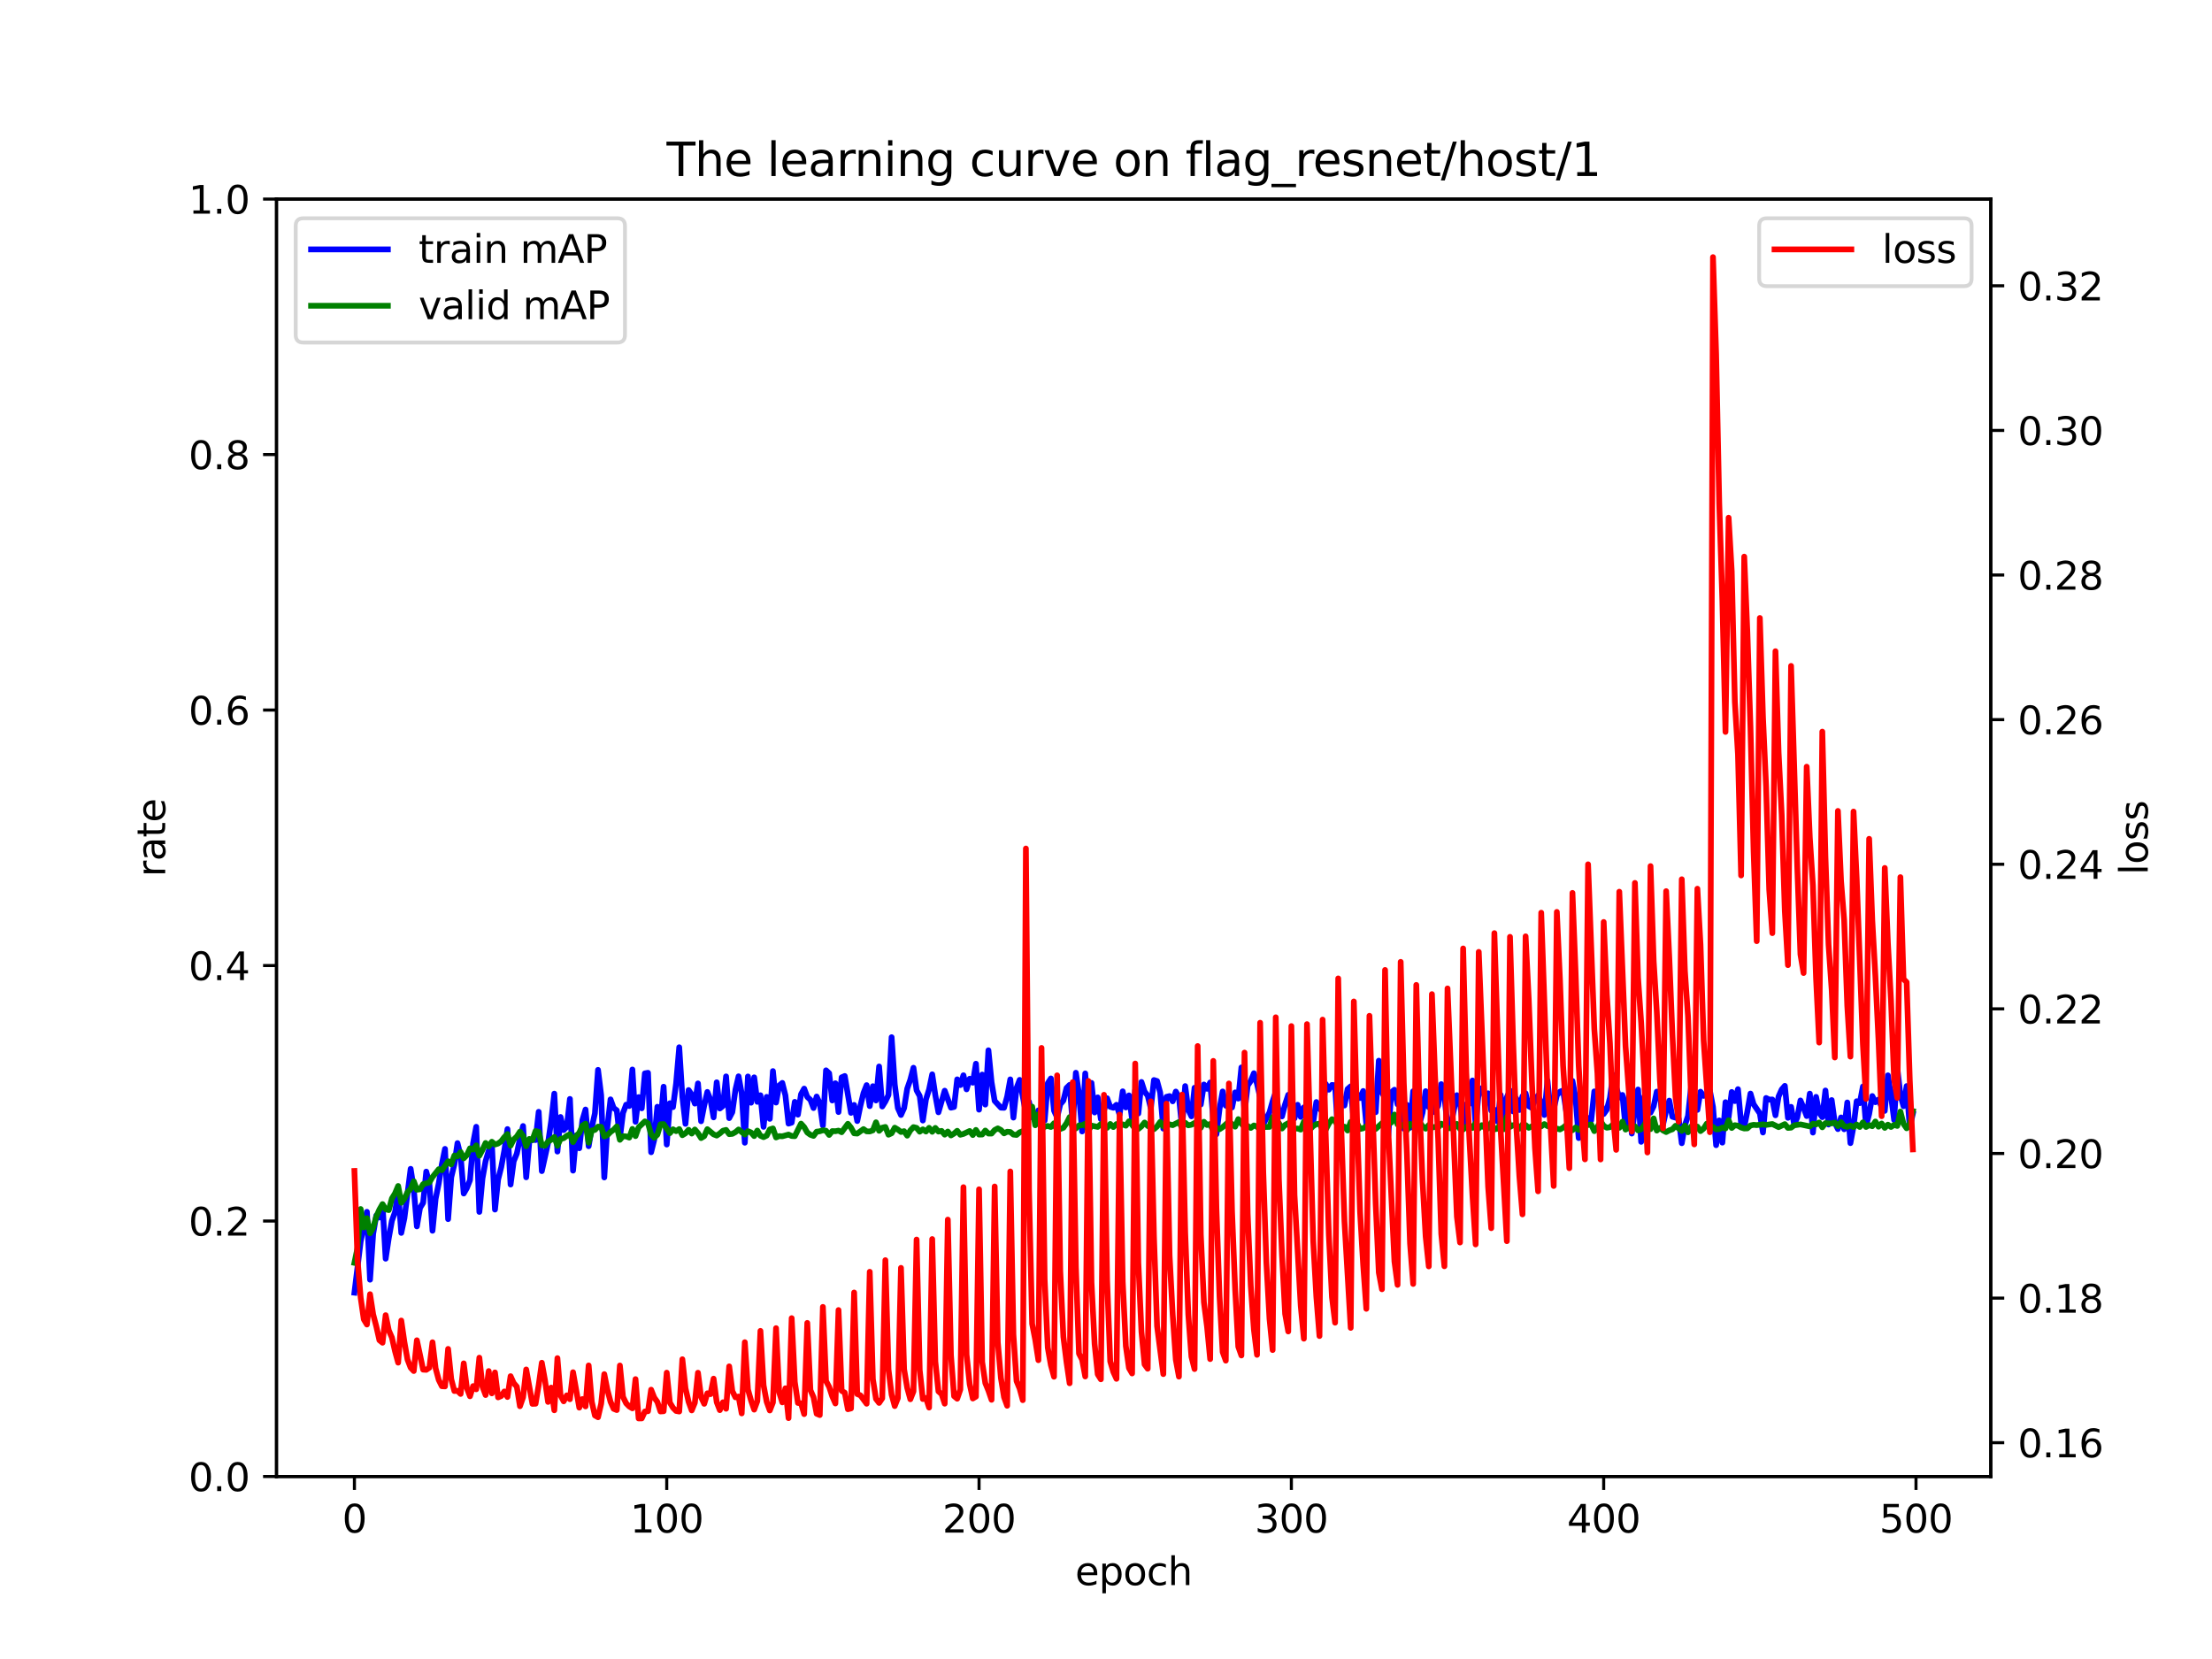 <?xml version="1.0" encoding="utf-8" standalone="no"?>
<!DOCTYPE svg PUBLIC "-//W3C//DTD SVG 1.1//EN"
  "http://www.w3.org/Graphics/SVG/1.1/DTD/svg11.dtd">
<svg xmlns:xlink="http://www.w3.org/1999/xlink" width="576pt" height="432pt" viewBox="0 0 576 432" xmlns="http://www.w3.org/2000/svg" version="1.1">
 <defs>
  <style type="text/css">*{stroke-linejoin: round; stroke-linecap: butt}</style>
 </defs>
 <g id="figure_1">
  <g id="patch_1">
   <path d="M 0 432 
L 576 432 
L 576 0 
L 0 0 
z
" style="fill: #ffffff"/>
  </g>
  <g id="axes_1">
   <g id="patch_2">
    <path d="M 72 384.48 
L 518.4 384.48 
L 518.4 51.84 
L 72 51.84 
z
" style="fill: #ffffff"/>
   </g>
   <g id="matplotlib.axis_1">
    <g id="xtick_1">
     <g id="line2d_1">
      <defs>
       <path id="me1b02471ec" d="M 0 0 
L 0 3.5 
" style="stroke: #000000; stroke-width: 0.8"/>
      </defs>
      <g>
       <use xlink:href="#me1b02471ec" x="92.291" y="384.48" style="stroke: #000000; stroke-width: 0.8"/>
      </g>
     </g>
     <g id="text_1">
      <!-- 0 -->
      <g transform="translate(89.11 399.078) scale(0.1 -0.1)">
       <defs>
        <path id="DejaVuSans-30" d="M 2034 4250 
Q 1547 4250 1301 3770 
Q 1056 3291 1056 2328 
Q 1056 1369 1301 889 
Q 1547 409 2034 409 
Q 2525 409 2770 889 
Q 3016 1369 3016 2328 
Q 3016 3291 2770 3770 
Q 2525 4250 2034 4250 
z
M 2034 4750 
Q 2819 4750 3233 4129 
Q 3647 3509 3647 2328 
Q 3647 1150 3233 529 
Q 2819 -91 2034 -91 
Q 1250 -91 836 529 
Q 422 1150 422 2328 
Q 422 3509 836 4129 
Q 1250 4750 2034 4750 
z
" transform="scale(0.016)"/>
       </defs>
       <use xlink:href="#DejaVuSans-30"/>
      </g>
     </g>
    </g>
    <g id="xtick_2">
     <g id="line2d_2">
      <g>
       <use xlink:href="#me1b02471ec" x="173.617" y="384.48" style="stroke: #000000; stroke-width: 0.8"/>
      </g>
     </g>
     <g id="text_2">
      <!-- 100 -->
      <g transform="translate(164.073 399.078) scale(0.1 -0.1)">
       <defs>
        <path id="DejaVuSans-31" d="M 794 531 
L 1825 531 
L 1825 4091 
L 703 3866 
L 703 4441 
L 1819 4666 
L 2450 4666 
L 2450 531 
L 3481 531 
L 3481 0 
L 794 0 
L 794 531 
z
" transform="scale(0.016)"/>
       </defs>
       <use xlink:href="#DejaVuSans-31"/>
       <use xlink:href="#DejaVuSans-30" x="63.623"/>
       <use xlink:href="#DejaVuSans-30" x="127.246"/>
      </g>
     </g>
    </g>
    <g id="xtick_3">
     <g id="line2d_3">
      <g>
       <use xlink:href="#me1b02471ec" x="254.943" y="384.48" style="stroke: #000000; stroke-width: 0.8"/>
      </g>
     </g>
     <g id="text_3">
      <!-- 200 -->
      <g transform="translate(245.4 399.078) scale(0.1 -0.1)">
       <defs>
        <path id="DejaVuSans-32" d="M 1228 531 
L 3431 531 
L 3431 0 
L 469 0 
L 469 531 
Q 828 903 1448 1529 
Q 2069 2156 2228 2338 
Q 2531 2678 2651 2914 
Q 2772 3150 2772 3378 
Q 2772 3750 2511 3984 
Q 2250 4219 1831 4219 
Q 1534 4219 1204 4116 
Q 875 4013 500 3803 
L 500 4441 
Q 881 4594 1212 4672 
Q 1544 4750 1819 4750 
Q 2544 4750 2975 4387 
Q 3406 4025 3406 3419 
Q 3406 3131 3298 2873 
Q 3191 2616 2906 2266 
Q 2828 2175 2409 1742 
Q 1991 1309 1228 531 
z
" transform="scale(0.016)"/>
       </defs>
       <use xlink:href="#DejaVuSans-32"/>
       <use xlink:href="#DejaVuSans-30" x="63.623"/>
       <use xlink:href="#DejaVuSans-30" x="127.246"/>
      </g>
     </g>
    </g>
    <g id="xtick_4">
     <g id="line2d_4">
      <g>
       <use xlink:href="#me1b02471ec" x="336.27" y="384.48" style="stroke: #000000; stroke-width: 0.8"/>
      </g>
     </g>
     <g id="text_4">
      <!-- 300 -->
      <g transform="translate(326.726 399.078) scale(0.1 -0.1)">
       <defs>
        <path id="DejaVuSans-33" d="M 2597 2516 
Q 3050 2419 3304 2112 
Q 3559 1806 3559 1356 
Q 3559 666 3084 287 
Q 2609 -91 1734 -91 
Q 1441 -91 1130 -33 
Q 819 25 488 141 
L 488 750 
Q 750 597 1062 519 
Q 1375 441 1716 441 
Q 2309 441 2620 675 
Q 2931 909 2931 1356 
Q 2931 1769 2642 2001 
Q 2353 2234 1838 2234 
L 1294 2234 
L 1294 2753 
L 1863 2753 
Q 2328 2753 2575 2939 
Q 2822 3125 2822 3475 
Q 2822 3834 2567 4026 
Q 2313 4219 1838 4219 
Q 1578 4219 1281 4162 
Q 984 4106 628 3988 
L 628 4550 
Q 988 4650 1302 4700 
Q 1616 4750 1894 4750 
Q 2613 4750 3031 4423 
Q 3450 4097 3450 3541 
Q 3450 3153 3228 2886 
Q 3006 2619 2597 2516 
z
" transform="scale(0.016)"/>
       </defs>
       <use xlink:href="#DejaVuSans-33"/>
       <use xlink:href="#DejaVuSans-30" x="63.623"/>
       <use xlink:href="#DejaVuSans-30" x="127.246"/>
      </g>
     </g>
    </g>
    <g id="xtick_5">
     <g id="line2d_5">
      <g>
       <use xlink:href="#me1b02471ec" x="417.596" y="384.48" style="stroke: #000000; stroke-width: 0.8"/>
      </g>
     </g>
     <g id="text_5">
      <!-- 400 -->
      <g transform="translate(408.052 399.078) scale(0.1 -0.1)">
       <defs>
        <path id="DejaVuSans-34" d="M 2419 4116 
L 825 1625 
L 2419 1625 
L 2419 4116 
z
M 2253 4666 
L 3047 4666 
L 3047 1625 
L 3713 1625 
L 3713 1100 
L 3047 1100 
L 3047 0 
L 2419 0 
L 2419 1100 
L 313 1100 
L 313 1709 
L 2253 4666 
z
" transform="scale(0.016)"/>
       </defs>
       <use xlink:href="#DejaVuSans-34"/>
       <use xlink:href="#DejaVuSans-30" x="63.623"/>
       <use xlink:href="#DejaVuSans-30" x="127.246"/>
      </g>
     </g>
    </g>
    <g id="xtick_6">
     <g id="line2d_6">
      <g>
       <use xlink:href="#me1b02471ec" x="498.922" y="384.48" style="stroke: #000000; stroke-width: 0.8"/>
      </g>
     </g>
     <g id="text_6">
      <!-- 500 -->
      <g transform="translate(489.379 399.078) scale(0.1 -0.1)">
       <defs>
        <path id="DejaVuSans-35" d="M 691 4666 
L 3169 4666 
L 3169 4134 
L 1269 4134 
L 1269 2991 
Q 1406 3038 1543 3061 
Q 1681 3084 1819 3084 
Q 2600 3084 3056 2656 
Q 3513 2228 3513 1497 
Q 3513 744 3044 326 
Q 2575 -91 1722 -91 
Q 1428 -91 1123 -41 
Q 819 9 494 109 
L 494 744 
Q 775 591 1075 516 
Q 1375 441 1709 441 
Q 2250 441 2565 725 
Q 2881 1009 2881 1497 
Q 2881 1984 2565 2268 
Q 2250 2553 1709 2553 
Q 1456 2553 1204 2497 
Q 953 2441 691 2322 
L 691 4666 
z
" transform="scale(0.016)"/>
       </defs>
       <use xlink:href="#DejaVuSans-35"/>
       <use xlink:href="#DejaVuSans-30" x="63.623"/>
       <use xlink:href="#DejaVuSans-30" x="127.246"/>
      </g>
     </g>
    </g>
    <g id="text_7">
     <!-- epoch -->
     <g transform="translate(279.972 412.757) scale(0.1 -0.1)">
      <defs>
       <path id="DejaVuSans-65" d="M 3597 1894 
L 3597 1613 
L 953 1613 
Q 991 1019 1311 708 
Q 1631 397 2203 397 
Q 2534 397 2845 478 
Q 3156 559 3463 722 
L 3463 178 
Q 3153 47 2828 -22 
Q 2503 -91 2169 -91 
Q 1331 -91 842 396 
Q 353 884 353 1716 
Q 353 2575 817 3079 
Q 1281 3584 2069 3584 
Q 2775 3584 3186 3129 
Q 3597 2675 3597 1894 
z
M 3022 2063 
Q 3016 2534 2758 2815 
Q 2500 3097 2075 3097 
Q 1594 3097 1305 2825 
Q 1016 2553 972 2059 
L 3022 2063 
z
" transform="scale(0.016)"/>
       <path id="DejaVuSans-70" d="M 1159 525 
L 1159 -1331 
L 581 -1331 
L 581 3500 
L 1159 3500 
L 1159 2969 
Q 1341 3281 1617 3432 
Q 1894 3584 2278 3584 
Q 2916 3584 3314 3078 
Q 3713 2572 3713 1747 
Q 3713 922 3314 415 
Q 2916 -91 2278 -91 
Q 1894 -91 1617 61 
Q 1341 213 1159 525 
z
M 3116 1747 
Q 3116 2381 2855 2742 
Q 2594 3103 2138 3103 
Q 1681 3103 1420 2742 
Q 1159 2381 1159 1747 
Q 1159 1113 1420 752 
Q 1681 391 2138 391 
Q 2594 391 2855 752 
Q 3116 1113 3116 1747 
z
" transform="scale(0.016)"/>
       <path id="DejaVuSans-6f" d="M 1959 3097 
Q 1497 3097 1228 2736 
Q 959 2375 959 1747 
Q 959 1119 1226 758 
Q 1494 397 1959 397 
Q 2419 397 2687 759 
Q 2956 1122 2956 1747 
Q 2956 2369 2687 2733 
Q 2419 3097 1959 3097 
z
M 1959 3584 
Q 2709 3584 3137 3096 
Q 3566 2609 3566 1747 
Q 3566 888 3137 398 
Q 2709 -91 1959 -91 
Q 1206 -91 779 398 
Q 353 888 353 1747 
Q 353 2609 779 3096 
Q 1206 3584 1959 3584 
z
" transform="scale(0.016)"/>
       <path id="DejaVuSans-63" d="M 3122 3366 
L 3122 2828 
Q 2878 2963 2633 3030 
Q 2388 3097 2138 3097 
Q 1578 3097 1268 2742 
Q 959 2388 959 1747 
Q 959 1106 1268 751 
Q 1578 397 2138 397 
Q 2388 397 2633 464 
Q 2878 531 3122 666 
L 3122 134 
Q 2881 22 2623 -34 
Q 2366 -91 2075 -91 
Q 1284 -91 818 406 
Q 353 903 353 1747 
Q 353 2603 823 3093 
Q 1294 3584 2113 3584 
Q 2378 3584 2631 3529 
Q 2884 3475 3122 3366 
z
" transform="scale(0.016)"/>
       <path id="DejaVuSans-68" d="M 3513 2113 
L 3513 0 
L 2938 0 
L 2938 2094 
Q 2938 2591 2744 2837 
Q 2550 3084 2163 3084 
Q 1697 3084 1428 2787 
Q 1159 2491 1159 1978 
L 1159 0 
L 581 0 
L 581 4863 
L 1159 4863 
L 1159 2956 
Q 1366 3272 1645 3428 
Q 1925 3584 2291 3584 
Q 2894 3584 3203 3211 
Q 3513 2838 3513 2113 
z
" transform="scale(0.016)"/>
      </defs>
      <use xlink:href="#DejaVuSans-65"/>
      <use xlink:href="#DejaVuSans-70" x="61.523"/>
      <use xlink:href="#DejaVuSans-6f" x="125"/>
      <use xlink:href="#DejaVuSans-63" x="186.182"/>
      <use xlink:href="#DejaVuSans-68" x="241.162"/>
     </g>
    </g>
   </g>
   <g id="matplotlib.axis_2">
    <g id="ytick_1">
     <g id="line2d_7">
      <defs>
       <path id="m1abdd1808e" d="M 0 0 
L -3.5 0 
" style="stroke: #000000; stroke-width: 0.8"/>
      </defs>
      <g>
       <use xlink:href="#m1abdd1808e" x="72" y="384.48" style="stroke: #000000; stroke-width: 0.8"/>
      </g>
     </g>
     <g id="text_8">
      <!-- 0.0 -->
      <g transform="translate(49.097 388.279) scale(0.1 -0.1)">
       <defs>
        <path id="DejaVuSans-2e" d="M 684 794 
L 1344 794 
L 1344 0 
L 684 0 
L 684 794 
z
" transform="scale(0.016)"/>
       </defs>
       <use xlink:href="#DejaVuSans-30"/>
       <use xlink:href="#DejaVuSans-2e" x="63.623"/>
       <use xlink:href="#DejaVuSans-30" x="95.41"/>
      </g>
     </g>
    </g>
    <g id="ytick_2">
     <g id="line2d_8">
      <g>
       <use xlink:href="#m1abdd1808e" x="72" y="317.952" style="stroke: #000000; stroke-width: 0.8"/>
      </g>
     </g>
     <g id="text_9">
      <!-- 0.2 -->
      <g transform="translate(49.097 321.751) scale(0.1 -0.1)">
       <use xlink:href="#DejaVuSans-30"/>
       <use xlink:href="#DejaVuSans-2e" x="63.623"/>
       <use xlink:href="#DejaVuSans-32" x="95.41"/>
      </g>
     </g>
    </g>
    <g id="ytick_3">
     <g id="line2d_9">
      <g>
       <use xlink:href="#m1abdd1808e" x="72" y="251.424" style="stroke: #000000; stroke-width: 0.8"/>
      </g>
     </g>
     <g id="text_10">
      <!-- 0.4 -->
      <g transform="translate(49.097 255.223) scale(0.1 -0.1)">
       <use xlink:href="#DejaVuSans-30"/>
       <use xlink:href="#DejaVuSans-2e" x="63.623"/>
       <use xlink:href="#DejaVuSans-34" x="95.41"/>
      </g>
     </g>
    </g>
    <g id="ytick_4">
     <g id="line2d_10">
      <g>
       <use xlink:href="#m1abdd1808e" x="72" y="184.896" style="stroke: #000000; stroke-width: 0.8"/>
      </g>
     </g>
     <g id="text_11">
      <!-- 0.6 -->
      <g transform="translate(49.097 188.695) scale(0.1 -0.1)">
       <defs>
        <path id="DejaVuSans-36" d="M 2113 2584 
Q 1688 2584 1439 2293 
Q 1191 2003 1191 1497 
Q 1191 994 1439 701 
Q 1688 409 2113 409 
Q 2538 409 2786 701 
Q 3034 994 3034 1497 
Q 3034 2003 2786 2293 
Q 2538 2584 2113 2584 
z
M 3366 4563 
L 3366 3988 
Q 3128 4100 2886 4159 
Q 2644 4219 2406 4219 
Q 1781 4219 1451 3797 
Q 1122 3375 1075 2522 
Q 1259 2794 1537 2939 
Q 1816 3084 2150 3084 
Q 2853 3084 3261 2657 
Q 3669 2231 3669 1497 
Q 3669 778 3244 343 
Q 2819 -91 2113 -91 
Q 1303 -91 875 529 
Q 447 1150 447 2328 
Q 447 3434 972 4092 
Q 1497 4750 2381 4750 
Q 2619 4750 2861 4703 
Q 3103 4656 3366 4563 
z
" transform="scale(0.016)"/>
       </defs>
       <use xlink:href="#DejaVuSans-30"/>
       <use xlink:href="#DejaVuSans-2e" x="63.623"/>
       <use xlink:href="#DejaVuSans-36" x="95.41"/>
      </g>
     </g>
    </g>
    <g id="ytick_5">
     <g id="line2d_11">
      <g>
       <use xlink:href="#m1abdd1808e" x="72" y="118.368" style="stroke: #000000; stroke-width: 0.8"/>
      </g>
     </g>
     <g id="text_12">
      <!-- 0.8 -->
      <g transform="translate(49.097 122.167) scale(0.1 -0.1)">
       <defs>
        <path id="DejaVuSans-38" d="M 2034 2216 
Q 1584 2216 1326 1975 
Q 1069 1734 1069 1313 
Q 1069 891 1326 650 
Q 1584 409 2034 409 
Q 2484 409 2743 651 
Q 3003 894 3003 1313 
Q 3003 1734 2745 1975 
Q 2488 2216 2034 2216 
z
M 1403 2484 
Q 997 2584 770 2862 
Q 544 3141 544 3541 
Q 544 4100 942 4425 
Q 1341 4750 2034 4750 
Q 2731 4750 3128 4425 
Q 3525 4100 3525 3541 
Q 3525 3141 3298 2862 
Q 3072 2584 2669 2484 
Q 3125 2378 3379 2068 
Q 3634 1759 3634 1313 
Q 3634 634 3220 271 
Q 2806 -91 2034 -91 
Q 1263 -91 848 271 
Q 434 634 434 1313 
Q 434 1759 690 2068 
Q 947 2378 1403 2484 
z
M 1172 3481 
Q 1172 3119 1398 2916 
Q 1625 2713 2034 2713 
Q 2441 2713 2670 2916 
Q 2900 3119 2900 3481 
Q 2900 3844 2670 4047 
Q 2441 4250 2034 4250 
Q 1625 4250 1398 4047 
Q 1172 3844 1172 3481 
z
" transform="scale(0.016)"/>
       </defs>
       <use xlink:href="#DejaVuSans-30"/>
       <use xlink:href="#DejaVuSans-2e" x="63.623"/>
       <use xlink:href="#DejaVuSans-38" x="95.41"/>
      </g>
     </g>
    </g>
    <g id="ytick_6">
     <g id="line2d_12">
      <g>
       <use xlink:href="#m1abdd1808e" x="72" y="51.84" style="stroke: #000000; stroke-width: 0.8"/>
      </g>
     </g>
     <g id="text_13">
      <!-- 1.0 -->
      <g transform="translate(49.097 55.639) scale(0.1 -0.1)">
       <use xlink:href="#DejaVuSans-31"/>
       <use xlink:href="#DejaVuSans-2e" x="63.623"/>
       <use xlink:href="#DejaVuSans-30" x="95.41"/>
      </g>
     </g>
    </g>
    <g id="text_14">
     <!-- rate -->
     <g transform="translate(43.017 228.316) rotate(-90) scale(0.1 -0.1)">
      <defs>
       <path id="DejaVuSans-72" d="M 2631 2963 
Q 2534 3019 2420 3045 
Q 2306 3072 2169 3072 
Q 1681 3072 1420 2755 
Q 1159 2438 1159 1844 
L 1159 0 
L 581 0 
L 581 3500 
L 1159 3500 
L 1159 2956 
Q 1341 3275 1631 3429 
Q 1922 3584 2338 3584 
Q 2397 3584 2469 3576 
Q 2541 3569 2628 3553 
L 2631 2963 
z
" transform="scale(0.016)"/>
       <path id="DejaVuSans-61" d="M 2194 1759 
Q 1497 1759 1228 1600 
Q 959 1441 959 1056 
Q 959 750 1161 570 
Q 1363 391 1709 391 
Q 2188 391 2477 730 
Q 2766 1069 2766 1631 
L 2766 1759 
L 2194 1759 
z
M 3341 1997 
L 3341 0 
L 2766 0 
L 2766 531 
Q 2569 213 2275 61 
Q 1981 -91 1556 -91 
Q 1019 -91 701 211 
Q 384 513 384 1019 
Q 384 1609 779 1909 
Q 1175 2209 1959 2209 
L 2766 2209 
L 2766 2266 
Q 2766 2663 2505 2880 
Q 2244 3097 1772 3097 
Q 1472 3097 1187 3025 
Q 903 2953 641 2809 
L 641 3341 
Q 956 3463 1253 3523 
Q 1550 3584 1831 3584 
Q 2591 3584 2966 3190 
Q 3341 2797 3341 1997 
z
" transform="scale(0.016)"/>
       <path id="DejaVuSans-74" d="M 1172 4494 
L 1172 3500 
L 2356 3500 
L 2356 3053 
L 1172 3053 
L 1172 1153 
Q 1172 725 1289 603 
Q 1406 481 1766 481 
L 2356 481 
L 2356 0 
L 1766 0 
Q 1100 0 847 248 
Q 594 497 594 1153 
L 594 3053 
L 172 3053 
L 172 3500 
L 594 3500 
L 594 4494 
L 1172 4494 
z
" transform="scale(0.016)"/>
      </defs>
      <use xlink:href="#DejaVuSans-72"/>
      <use xlink:href="#DejaVuSans-61" x="41.113"/>
      <use xlink:href="#DejaVuSans-74" x="102.393"/>
      <use xlink:href="#DejaVuSans-65" x="141.602"/>
     </g>
    </g>
   </g>
   <g id="line2d_13">
    <path d="M 92.291 336.604 
L 93.917 323.258 
L 95.544 315.557 
L 96.357 333.228 
L 97.17 321.273 
L 97.984 316.51 
L 98.797 317.039 
L 99.61 313.737 
L 100.424 327.762 
L 101.237 322.375 
L 102.05 317.882 
L 102.863 315.613 
L 103.677 310.187 
L 104.49 321.046 
L 105.303 317.224 
L 106.93 304.359 
L 107.743 309.538 
L 108.556 319.343 
L 109.369 314.539 
L 110.183 313.214 
L 110.996 305.082 
L 111.809 308.178 
L 112.622 320.483 
L 113.436 312.157 
L 114.249 308.147 
L 115.062 303.163 
L 115.876 299.17 
L 116.689 317.455 
L 117.502 306.563 
L 118.315 303.204 
L 119.129 297.665 
L 119.942 300.941 
L 120.755 310.79 
L 121.568 309.362 
L 122.382 307.307 
L 123.195 297.679 
L 124.008 293.416 
L 124.821 315.576 
L 125.635 306.869 
L 126.448 302.354 
L 127.261 299.62 
L 128.074 297.669 
L 128.888 314.969 
L 129.701 307.178 
L 130.514 303.951 
L 131.328 299.577 
L 132.141 294.009 
L 132.954 308.449 
L 133.767 302.392 
L 134.581 300.395 
L 135.394 296.449 
L 136.207 293.215 
L 137.02 306.566 
L 137.834 297.269 
L 138.647 296.779 
L 139.46 296.865 
L 140.273 289.513 
L 141.087 304.955 
L 142.713 297.639 
L 143.526 291.962 
L 144.34 284.781 
L 145.153 299.868 
L 145.966 290.861 
L 146.78 294.278 
L 147.593 293.42 
L 148.406 286.161 
L 149.219 304.829 
L 150.033 295.638 
L 150.846 299.004 
L 151.659 291.67 
L 152.472 288.917 
L 153.286 298.469 
L 154.099 293.636 
L 154.912 289.913 
L 155.725 278.592 
L 156.539 285.189 
L 157.352 306.605 
L 158.165 293.464 
L 158.978 286.273 
L 159.792 288.515 
L 160.605 289.129 
L 161.418 296.291 
L 162.232 289.819 
L 163.045 287.658 
L 163.858 288.002 
L 164.671 278.495 
L 165.485 292.111 
L 166.298 285.683 
L 167.111 288.6 
L 167.924 279.502 
L 168.738 279.356 
L 169.551 300.042 
L 170.364 296.772 
L 171.177 288.199 
L 171.991 292.327 
L 172.804 282.978 
L 173.617 298.037 
L 174.43 287.277 
L 175.244 288.294 
L 176.057 282.128 
L 176.87 272.701 
L 177.684 285.603 
L 178.497 292.651 
L 179.31 283.849 
L 180.123 285.029 
L 180.937 287.373 
L 181.75 282.122 
L 182.563 291.972 
L 183.376 287.866 
L 184.19 284.34 
L 185.003 286.368 
L 185.816 290.959 
L 186.629 281.828 
L 187.443 288.65 
L 188.256 288 
L 189.069 280.289 
L 189.882 291.152 
L 190.696 289.602 
L 191.509 283.742 
L 192.322 280.272 
L 193.136 284.736 
L 193.949 297.561 
L 194.762 280.311 
L 195.575 287.146 
L 196.389 280.54 
L 197.202 286.915 
L 198.015 285.203 
L 198.828 293.425 
L 199.642 285.623 
L 200.455 291.349 
L 201.268 278.906 
L 202.081 287.104 
L 202.895 282.667 
L 203.708 281.986 
L 204.521 285.239 
L 205.334 292.592 
L 206.148 292.334 
L 206.961 286.917 
L 207.774 290.256 
L 208.588 284.93 
L 209.401 283.474 
L 210.214 285.644 
L 211.027 286.384 
L 211.841 288.531 
L 212.654 285.538 
L 213.467 287.314 
L 214.28 293.082 
L 215.094 278.712 
L 215.907 279.467 
L 216.72 286.562 
L 217.533 282.074 
L 218.347 289.575 
L 219.16 280.543 
L 219.973 280.189 
L 221.6 289.786 
L 222.413 287.722 
L 223.226 291.919 
L 224.039 287.986 
L 224.853 284.631 
L 225.666 282.562 
L 226.479 288.026 
L 227.293 282.845 
L 228.106 286.559 
L 228.919 277.71 
L 229.732 288.131 
L 230.546 286.821 
L 231.359 285.117 
L 232.172 270.086 
L 232.985 282.366 
L 233.799 288.539 
L 234.612 290.344 
L 235.425 288.545 
L 236.238 283.484 
L 237.052 281.134 
L 237.865 278.046 
L 238.678 283.924 
L 239.491 285.402 
L 240.305 291.783 
L 241.118 286.267 
L 241.931 283.683 
L 242.745 279.753 
L 243.558 285.195 
L 244.371 289.642 
L 245.998 284.017 
L 247.624 288.433 
L 248.437 288.249 
L 249.251 281.061 
L 250.064 282.557 
L 250.877 279.998 
L 251.69 283.663 
L 252.504 280.903 
L 253.317 281.933 
L 254.13 276.993 
L 254.943 288.955 
L 255.757 279.816 
L 256.57 287.631 
L 257.383 273.497 
L 258.197 281.778 
L 259.01 286.671 
L 260.636 288.427 
L 261.45 288.464 
L 262.263 285.553 
L 263.076 281.067 
L 263.889 291.022 
L 264.703 283.33 
L 265.516 281.196 
L 267.142 289.803 
L 267.956 286.904 
L 268.769 290.918 
L 269.582 291.635 
L 270.395 289.133 
L 271.209 289.464 
L 272.022 291.81 
L 272.835 282.075 
L 273.649 280.825 
L 274.462 289.196 
L 275.275 290.983 
L 276.088 287.571 
L 276.902 286.593 
L 277.715 283.309 
L 278.528 282.507 
L 279.341 292.887 
L 280.155 279.344 
L 280.968 284.846 
L 281.781 294.626 
L 282.594 279.518 
L 283.408 291.561 
L 284.221 281.988 
L 285.034 289.689 
L 285.847 285.76 
L 286.661 291.404 
L 287.474 289.239 
L 288.287 285.983 
L 289.101 288.208 
L 289.914 288.454 
L 290.727 287.685 
L 291.54 290.266 
L 292.354 284.179 
L 293.167 288.381 
L 293.98 285.239 
L 294.793 291.456 
L 295.607 283.829 
L 296.42 289.957 
L 297.233 281.741 
L 298.046 284.254 
L 298.86 285.292 
L 299.673 288.615 
L 300.486 281.242 
L 301.299 281.503 
L 302.113 284.511 
L 302.926 293.896 
L 303.739 285.618 
L 304.553 285.416 
L 305.366 286.782 
L 306.179 284.24 
L 306.992 285.645 
L 307.806 293.73 
L 308.619 282.816 
L 309.432 288.983 
L 310.245 290.693 
L 311.059 283.251 
L 311.872 286.423 
L 312.685 287.62 
L 313.498 282.4 
L 314.312 283.526 
L 315.125 281.874 
L 315.938 291.511 
L 316.751 295.364 
L 317.565 288.732 
L 318.378 284.215 
L 319.191 287.925 
L 320.818 288.387 
L 321.631 284.454 
L 322.444 286.079 
L 323.258 277.958 
L 324.071 289.769 
L 324.884 282.68 
L 325.697 281.49 
L 326.511 279.472 
L 327.324 282.229 
L 328.137 285.742 
L 328.95 292.784 
L 330.577 289.654 
L 331.39 286.755 
L 332.203 284.332 
L 333.017 289.641 
L 333.83 290.711 
L 334.643 287.545 
L 335.457 285.091 
L 336.27 288.647 
L 337.083 291.228 
L 337.896 287.686 
L 338.71 290.832 
L 339.523 288.357 
L 340.336 288.995 
L 341.149 293.506 
L 341.963 292.14 
L 342.776 286.967 
L 343.589 288.673 
L 344.402 289.469 
L 345.216 282.249 
L 346.029 283.756 
L 346.842 282.519 
L 347.655 282.607 
L 348.469 296.192 
L 349.282 286.107 
L 350.095 287.873 
L 350.909 283.585 
L 351.722 282.881 
L 352.535 292.609 
L 353.348 284.901 
L 354.162 285.93 
L 354.975 284.097 
L 355.788 292.795 
L 356.601 293.182 
L 357.415 288.536 
L 358.228 289.617 
L 359.041 276.2 
L 359.854 284.479 
L 360.668 285.927 
L 361.481 295.816 
L 362.294 284.43 
L 363.107 283.76 
L 363.921 287.564 
L 364.734 287.969 
L 365.547 293.906 
L 366.361 287.7 
L 367.174 293.667 
L 367.987 284.161 
L 368.8 286.483 
L 369.614 292.678 
L 370.427 289.754 
L 371.24 284.138 
L 372.053 288.312 
L 372.867 286.296 
L 373.68 289.633 
L 374.493 287.919 
L 375.306 282.306 
L 376.12 285.421 
L 376.933 293.429 
L 377.746 293.221 
L 379.373 285.185 
L 380.186 286.908 
L 380.999 294.013 
L 381.812 287.538 
L 382.626 287.461 
L 383.439 281.358 
L 384.252 292.998 
L 385.066 284.27 
L 385.879 283.34 
L 386.692 285.697 
L 387.505 284.696 
L 388.319 289.189 
L 389.132 288.95 
L 389.945 292.029 
L 390.758 285.076 
L 391.572 291.945 
L 392.385 285.718 
L 393.198 283.958 
L 394.011 289.406 
L 394.825 286.042 
L 395.638 289.05 
L 396.451 285.451 
L 397.264 284.686 
L 398.078 288.055 
L 398.891 288.495 
L 399.704 286.458 
L 400.518 285.238 
L 401.331 287.17 
L 402.144 290.338 
L 402.957 281.385 
L 403.771 289.289 
L 404.584 288.833 
L 405.397 285.226 
L 406.21 284.27 
L 407.024 283.96 
L 407.837 289.35 
L 408.65 288.357 
L 409.463 281.462 
L 410.277 285.839 
L 411.09 296.352 
L 411.903 287.522 
L 412.716 292.85 
L 413.53 291.115 
L 414.343 291.726 
L 415.156 284.197 
L 415.97 284.713 
L 416.783 287.099 
L 417.596 290.089 
L 418.409 288.946 
L 419.223 285.886 
L 420.036 279.902 
L 420.849 283.103 
L 421.662 285.801 
L 422.476 285.118 
L 423.289 293.459 
L 424.102 285.458 
L 424.915 295.179 
L 425.729 288.958 
L 426.542 283.706 
L 427.355 297.329 
L 428.168 285.51 
L 428.982 289.214 
L 429.795 289.717 
L 430.608 288.077 
L 431.422 284.26 
L 432.235 284.31 
L 433.048 292.85 
L 433.861 289.2 
L 434.675 286.599 
L 435.488 290.797 
L 437.114 291.263 
L 437.928 297.69 
L 438.741 293.023 
L 439.554 290.587 
L 440.367 282.966 
L 441.181 287.861 
L 441.994 289.01 
L 442.807 284.273 
L 443.62 285.361 
L 444.434 285.035 
L 445.247 284.017 
L 446.06 288.256 
L 446.874 298.205 
L 447.687 291.753 
L 448.5 297.539 
L 449.313 287.008 
L 450.127 290.926 
L 450.94 284.349 
L 451.753 286.722 
L 452.566 283.619 
L 453.38 292.486 
L 454.193 293.51 
L 455.006 289.425 
L 455.819 284.766 
L 456.633 287.544 
L 458.259 289.938 
L 459.072 294.902 
L 459.886 285.915 
L 460.699 286.332 
L 461.512 286.306 
L 462.326 290.418 
L 463.139 285.518 
L 463.952 283.695 
L 464.765 282.754 
L 465.579 291.078 
L 466.392 288.222 
L 467.205 292.843 
L 468.018 290.952 
L 468.832 286.555 
L 469.645 288.447 
L 470.458 290.621 
L 471.271 284.776 
L 472.085 294.921 
L 472.898 285.621 
L 473.711 289.776 
L 474.524 290.906 
L 475.338 283.966 
L 476.151 292.828 
L 476.964 286.453 
L 477.778 292.359 
L 478.591 294.013 
L 479.404 290.98 
L 480.217 294.053 
L 481.031 287.078 
L 481.844 297.668 
L 482.657 293.305 
L 483.47 286.755 
L 484.284 287.253 
L 485.097 282.922 
L 485.91 293.172 
L 486.723 290.086 
L 487.537 285.406 
L 488.35 287.014 
L 489.163 286.326 
L 489.976 288.272 
L 490.79 289.265 
L 491.603 280.018 
L 492.416 285.31 
L 493.23 291.643 
L 494.043 277.949 
L 494.856 285.165 
L 495.669 288.056 
L 496.483 282.808 
L 497.296 293.489 
L 498.109 289.996 
L 498.109 289.996 
" clip-path="url(#pe8c647e566)" style="fill: none; stroke: #0000ff; stroke-width: 1.5; stroke-linecap: square"/>
   </g>
   <g id="line2d_14">
    <path d="M 92.291 328.844 
L 93.104 324.952 
L 93.917 314.83 
L 94.731 319.642 
L 95.544 317.211 
L 96.357 321.138 
L 97.17 319.689 
L 97.984 316.793 
L 98.797 314.964 
L 99.61 313.548 
L 100.424 314.886 
L 101.237 315.108 
L 102.05 312.079 
L 102.863 310.758 
L 103.677 308.829 
L 104.49 313.189 
L 105.303 312.165 
L 106.116 310.436 
L 106.93 309.564 
L 107.743 307.593 
L 108.556 309.801 
L 109.369 309.681 
L 110.183 308.344 
L 111.809 307.896 
L 112.622 306.494 
L 114.249 304.465 
L 115.062 304.723 
L 116.689 302.394 
L 117.502 303.205 
L 118.315 300.889 
L 119.129 301.124 
L 119.942 299.981 
L 120.755 301.63 
L 121.568 300.8 
L 122.382 299.026 
L 123.195 299.336 
L 124.008 298.249 
L 124.821 300.943 
L 125.635 299.425 
L 126.448 297.628 
L 127.261 298.545 
L 128.074 297.309 
L 128.888 298.024 
L 129.701 297.773 
L 130.514 297.172 
L 131.328 296.101 
L 132.141 295.296 
L 132.954 298.323 
L 133.767 296.71 
L 134.581 295.948 
L 135.394 294.68 
L 136.207 295.766 
L 137.02 298.483 
L 137.834 296.574 
L 138.647 296.865 
L 139.46 294.514 
L 140.273 294.724 
L 141.087 298.232 
L 141.9 298.332 
L 142.713 297.275 
L 143.526 296.796 
L 144.34 296.076 
L 145.153 298.367 
L 145.966 296.57 
L 146.78 296.384 
L 147.593 295.765 
L 148.406 295.364 
L 149.219 297.402 
L 150.033 295.866 
L 150.846 294.972 
L 151.659 293.109 
L 152.472 292.593 
L 153.286 297.562 
L 154.099 294.376 
L 154.912 294.22 
L 155.725 293.374 
L 156.539 293.436 
L 157.352 295.933 
L 158.165 295.587 
L 158.978 294.769 
L 159.792 294.18 
L 160.605 293.322 
L 161.418 296.802 
L 162.232 295.864 
L 163.045 295.916 
L 163.858 296.224 
L 164.671 293.971 
L 165.485 295.842 
L 166.298 293.543 
L 167.924 292.014 
L 168.738 292.502 
L 169.551 295.368 
L 170.364 296.274 
L 171.177 295.467 
L 171.991 292.758 
L 172.804 292.71 
L 174.43 295.067 
L 175.244 294.069 
L 176.057 294.545 
L 176.87 294.012 
L 177.684 295.605 
L 178.497 295.109 
L 179.31 294.191 
L 180.123 295.181 
L 180.937 294.123 
L 181.75 295.065 
L 182.563 296.351 
L 183.376 295.856 
L 184.19 294.034 
L 185.816 295.386 
L 186.629 295.7 
L 187.443 295.143 
L 188.256 294.43 
L 189.069 294.227 
L 189.882 295.328 
L 190.696 295.254 
L 191.509 294.805 
L 192.322 294.119 
L 193.949 295.433 
L 194.762 294.543 
L 195.575 294.895 
L 196.389 295.826 
L 197.202 294.396 
L 198.015 295.744 
L 198.828 296.109 
L 199.642 295.713 
L 200.455 294.1 
L 201.268 293.844 
L 202.081 296.186 
L 202.895 295.839 
L 203.708 295.887 
L 205.334 295.439 
L 206.148 295.806 
L 206.961 295.854 
L 208.588 292.592 
L 209.401 293.493 
L 210.214 294.906 
L 211.027 295.496 
L 211.841 295.783 
L 212.654 294.681 
L 213.467 294.579 
L 214.28 294.305 
L 215.094 294.437 
L 215.907 295.536 
L 216.72 294.532 
L 217.533 294.566 
L 218.347 294.412 
L 219.16 294.826 
L 220.786 292.629 
L 221.6 293.642 
L 222.413 295.108 
L 223.226 295.18 
L 224.853 294.016 
L 225.666 294.598 
L 226.479 294.628 
L 227.293 294.342 
L 228.106 292.248 
L 228.919 294.457 
L 229.732 293.653 
L 230.546 293.456 
L 231.359 295.478 
L 232.172 295.097 
L 232.985 293.648 
L 233.799 294.13 
L 234.612 294.763 
L 235.425 294.551 
L 236.238 295.724 
L 237.052 294.354 
L 237.865 293.5 
L 238.678 293.7 
L 239.491 294.685 
L 240.305 294.082 
L 241.118 294.646 
L 241.931 293.686 
L 242.745 294.715 
L 243.558 293.711 
L 244.371 294.655 
L 245.184 294.482 
L 245.998 295.459 
L 246.811 294.649 
L 247.624 295.664 
L 248.437 295.174 
L 249.251 294.452 
L 250.064 295.484 
L 250.877 295.271 
L 252.504 294.504 
L 253.317 295.56 
L 254.13 294.233 
L 254.943 295.444 
L 255.757 295.424 
L 256.57 294.389 
L 257.383 295.172 
L 258.197 295.176 
L 259.01 294.255 
L 259.823 293.828 
L 260.636 294.255 
L 261.45 295.122 
L 262.263 294.704 
L 263.076 294.768 
L 263.889 295.442 
L 264.703 295.536 
L 265.516 294.853 
L 267.142 294.269 
L 267.956 289.178 
L 268.769 288.163 
L 269.582 293.012 
L 270.395 290.147 
L 271.209 294.123 
L 272.022 293.376 
L 272.835 293.193 
L 273.649 293.462 
L 274.462 292.5 
L 275.275 294.305 
L 276.902 293.667 
L 277.715 292.513 
L 278.528 290.893 
L 279.341 293.879 
L 280.155 293.845 
L 280.968 293.053 
L 281.781 293.015 
L 282.594 292.61 
L 283.408 294.377 
L 284.221 293.105 
L 285.847 293.44 
L 286.661 292.716 
L 287.474 293.417 
L 288.287 293.68 
L 289.101 292.68 
L 289.914 293.484 
L 290.727 292.702 
L 291.54 293.29 
L 292.354 292.785 
L 293.167 293.123 
L 293.98 291.981 
L 294.793 292.889 
L 295.607 293.991 
L 296.42 293.969 
L 297.233 293.297 
L 298.046 292.302 
L 298.86 293.197 
L 300.486 294.037 
L 301.299 293.324 
L 302.113 292.142 
L 302.926 293.331 
L 303.739 293.333 
L 304.553 292.779 
L 305.366 292.99 
L 306.992 292.165 
L 307.806 293.685 
L 308.619 292.369 
L 309.432 293.034 
L 310.245 292.875 
L 311.059 292.433 
L 311.872 293.271 
L 312.685 293.652 
L 313.498 292.107 
L 314.312 292.948 
L 315.125 292.691 
L 315.938 294.619 
L 316.751 293.679 
L 317.565 294.047 
L 318.378 293.507 
L 320.005 292.051 
L 321.631 293.38 
L 322.444 291.422 
L 323.258 292.634 
L 324.071 293.404 
L 324.884 293.208 
L 325.697 293.707 
L 326.511 293.073 
L 327.324 293.336 
L 328.137 294.312 
L 328.95 293.483 
L 330.577 293.438 
L 331.39 290.878 
L 332.203 294.265 
L 333.017 292.468 
L 333.83 293.858 
L 334.643 292.916 
L 335.457 292.474 
L 336.27 294.219 
L 337.083 293.891 
L 337.896 293.864 
L 338.71 294.135 
L 339.523 292.087 
L 340.336 293.704 
L 341.149 294.054 
L 341.963 293.218 
L 342.776 292.732 
L 343.589 292.6 
L 344.402 294.179 
L 345.216 294.164 
L 346.029 292.592 
L 346.842 291.437 
L 347.655 291.88 
L 348.469 293.324 
L 349.282 293.562 
L 350.095 293.382 
L 350.909 294.377 
L 351.722 292.138 
L 352.535 294.126 
L 353.348 292.47 
L 354.162 293.981 
L 354.975 293.796 
L 355.788 293.249 
L 356.601 293.791 
L 357.415 294.083 
L 358.228 293.975 
L 359.854 292.491 
L 360.668 294.016 
L 361.481 292.184 
L 362.294 292.317 
L 363.107 290.22 
L 363.921 292.803 
L 364.734 293.258 
L 365.547 292.826 
L 366.361 294.35 
L 367.174 292.657 
L 367.987 293.095 
L 368.8 293.343 
L 369.614 292.167 
L 370.427 293.257 
L 371.24 293.909 
L 372.053 292.961 
L 372.867 293.626 
L 373.68 293.429 
L 374.493 293.637 
L 375.306 292.609 
L 376.12 293.069 
L 376.933 293.783 
L 378.559 293.79 
L 379.373 292.666 
L 380.186 293.968 
L 380.999 294.12 
L 381.812 293.414 
L 382.626 292.99 
L 383.439 293.722 
L 384.252 292.436 
L 385.066 293.852 
L 385.879 292.988 
L 386.692 293.733 
L 387.505 293.86 
L 388.319 292.349 
L 389.132 294.083 
L 389.945 293.907 
L 390.758 292.662 
L 391.572 294.063 
L 392.385 290.773 
L 393.198 293.448 
L 394.011 293.011 
L 394.825 292.813 
L 395.638 293.913 
L 396.451 292.832 
L 397.264 292.969 
L 398.078 293.672 
L 399.704 292.922 
L 400.518 292.428 
L 401.331 293.304 
L 402.144 292.71 
L 402.957 293.228 
L 406.21 294.1 
L 407.024 293.638 
L 407.837 292.982 
L 408.65 293.507 
L 409.463 294.3 
L 410.277 293.597 
L 411.09 294.248 
L 411.903 293.403 
L 412.716 292.88 
L 413.53 292.958 
L 414.343 292.814 
L 415.156 294.544 
L 415.97 293.421 
L 416.783 291.954 
L 417.596 293.156 
L 418.409 293.652 
L 419.223 293.514 
L 420.036 292.796 
L 420.849 292.461 
L 421.662 293.675 
L 422.476 292.08 
L 423.289 294.14 
L 424.102 293.659 
L 424.915 294.183 
L 425.729 293.287 
L 426.542 294.362 
L 427.355 294.039 
L 428.168 292.968 
L 428.982 291.446 
L 429.795 294.019 
L 430.608 291.24 
L 431.422 294.399 
L 432.235 293.685 
L 433.048 294.358 
L 433.861 294.783 
L 434.675 294.346 
L 435.488 294.063 
L 436.301 293.155 
L 437.928 294.491 
L 438.741 293.094 
L 439.554 294.84 
L 440.367 293.321 
L 441.994 293.366 
L 442.807 294.532 
L 443.62 293.887 
L 444.434 292.602 
L 445.247 293.176 
L 446.06 293.462 
L 446.874 294.091 
L 447.687 294.029 
L 448.5 293.612 
L 449.313 293.854 
L 450.127 291.705 
L 450.94 293.721 
L 451.753 292.998 
L 452.566 293.138 
L 453.38 293.601 
L 454.193 293.853 
L 455.006 293.817 
L 455.819 293.076 
L 456.633 292.903 
L 457.446 292.975 
L 459.072 292.784 
L 459.886 292.92 
L 461.512 292.69 
L 463.139 293.501 
L 464.765 292.715 
L 465.579 293.706 
L 466.392 293.636 
L 467.205 293.032 
L 468.832 292.79 
L 471.271 293.314 
L 472.085 292.609 
L 472.898 292.795 
L 473.711 292.292 
L 474.524 293.546 
L 475.338 292.456 
L 476.964 292.532 
L 477.778 292.326 
L 478.591 293.241 
L 479.404 292.22 
L 480.217 293.253 
L 481.031 293.438 
L 481.844 293.081 
L 482.657 293.497 
L 483.47 292.824 
L 484.284 293.461 
L 485.097 292.261 
L 485.91 293.463 
L 486.723 292.977 
L 487.537 293.26 
L 488.35 292.04 
L 489.163 293.388 
L 489.976 292.56 
L 490.79 293.689 
L 491.603 292.856 
L 492.416 293.458 
L 493.23 292.909 
L 494.043 293.186 
L 494.856 289.448 
L 495.669 292.648 
L 496.483 293.804 
L 497.296 292.718 
L 498.109 289.322 
L 498.109 289.322 
" clip-path="url(#pe8c647e566)" style="fill: none; stroke: #008000; stroke-width: 1.5; stroke-linecap: square"/>
   </g>
   <g id="patch_3">
    <path d="M 72 384.48 
L 72 51.84 
" style="fill: none; stroke: #000000; stroke-width: 0.8; stroke-linejoin: miter; stroke-linecap: square"/>
   </g>
   <g id="patch_4">
    <path d="M 518.4 384.48 
L 518.4 51.84 
" style="fill: none; stroke: #000000; stroke-width: 0.8; stroke-linejoin: miter; stroke-linecap: square"/>
   </g>
   <g id="patch_5">
    <path d="M 72 384.48 
L 518.4 384.48 
" style="fill: none; stroke: #000000; stroke-width: 0.8; stroke-linejoin: miter; stroke-linecap: square"/>
   </g>
   <g id="patch_6">
    <path d="M 72 51.84 
L 518.4 51.84 
" style="fill: none; stroke: #000000; stroke-width: 0.8; stroke-linejoin: miter; stroke-linecap: square"/>
   </g>
   <g id="legend_1">
    <g id="patch_7">
     <path d="M 79 89.196 
L 160.741 89.196 
Q 162.741 89.196 162.741 87.196 
L 162.741 58.84 
Q 162.741 56.84 160.741 56.84 
L 79 56.84 
Q 77 56.84 77 58.84 
L 77 87.196 
Q 77 89.196 79 89.196 
z
" style="fill: #ffffff; opacity: 0.8; stroke: #cccccc; stroke-linejoin: miter"/>
    </g>
    <g id="line2d_15">
     <path d="M 81 64.938 
L 91 64.938 
L 101 64.938 
" style="fill: none; stroke: #0000ff; stroke-width: 1.5; stroke-linecap: square"/>
    </g>
    <g id="text_15">
     <!-- train mAP -->
     <g transform="translate(109 68.438) scale(0.1 -0.1)">
      <defs>
       <path id="DejaVuSans-69" d="M 603 3500 
L 1178 3500 
L 1178 0 
L 603 0 
L 603 3500 
z
M 603 4863 
L 1178 4863 
L 1178 4134 
L 603 4134 
L 603 4863 
z
" transform="scale(0.016)"/>
       <path id="DejaVuSans-6e" d="M 3513 2113 
L 3513 0 
L 2938 0 
L 2938 2094 
Q 2938 2591 2744 2837 
Q 2550 3084 2163 3084 
Q 1697 3084 1428 2787 
Q 1159 2491 1159 1978 
L 1159 0 
L 581 0 
L 581 3500 
L 1159 3500 
L 1159 2956 
Q 1366 3272 1645 3428 
Q 1925 3584 2291 3584 
Q 2894 3584 3203 3211 
Q 3513 2838 3513 2113 
z
" transform="scale(0.016)"/>
       <path id="DejaVuSans-20" transform="scale(0.016)"/>
       <path id="DejaVuSans-6d" d="M 3328 2828 
Q 3544 3216 3844 3400 
Q 4144 3584 4550 3584 
Q 5097 3584 5394 3201 
Q 5691 2819 5691 2113 
L 5691 0 
L 5113 0 
L 5113 2094 
Q 5113 2597 4934 2840 
Q 4756 3084 4391 3084 
Q 3944 3084 3684 2787 
Q 3425 2491 3425 1978 
L 3425 0 
L 2847 0 
L 2847 2094 
Q 2847 2600 2669 2842 
Q 2491 3084 2119 3084 
Q 1678 3084 1418 2786 
Q 1159 2488 1159 1978 
L 1159 0 
L 581 0 
L 581 3500 
L 1159 3500 
L 1159 2956 
Q 1356 3278 1631 3431 
Q 1906 3584 2284 3584 
Q 2666 3584 2933 3390 
Q 3200 3197 3328 2828 
z
" transform="scale(0.016)"/>
       <path id="DejaVuSans-41" d="M 2188 4044 
L 1331 1722 
L 3047 1722 
L 2188 4044 
z
M 1831 4666 
L 2547 4666 
L 4325 0 
L 3669 0 
L 3244 1197 
L 1141 1197 
L 716 0 
L 50 0 
L 1831 4666 
z
" transform="scale(0.016)"/>
       <path id="DejaVuSans-50" d="M 1259 4147 
L 1259 2394 
L 2053 2394 
Q 2494 2394 2734 2622 
Q 2975 2850 2975 3272 
Q 2975 3691 2734 3919 
Q 2494 4147 2053 4147 
L 1259 4147 
z
M 628 4666 
L 2053 4666 
Q 2838 4666 3239 4311 
Q 3641 3956 3641 3272 
Q 3641 2581 3239 2228 
Q 2838 1875 2053 1875 
L 1259 1875 
L 1259 0 
L 628 0 
L 628 4666 
z
" transform="scale(0.016)"/>
      </defs>
      <use xlink:href="#DejaVuSans-74"/>
      <use xlink:href="#DejaVuSans-72" x="39.209"/>
      <use xlink:href="#DejaVuSans-61" x="80.322"/>
      <use xlink:href="#DejaVuSans-69" x="141.602"/>
      <use xlink:href="#DejaVuSans-6e" x="169.385"/>
      <use xlink:href="#DejaVuSans-20" x="232.764"/>
      <use xlink:href="#DejaVuSans-6d" x="264.551"/>
      <use xlink:href="#DejaVuSans-41" x="361.963"/>
      <use xlink:href="#DejaVuSans-50" x="430.371"/>
     </g>
    </g>
    <g id="line2d_16">
     <path d="M 81 79.617 
L 91 79.617 
L 101 79.617 
" style="fill: none; stroke: #008000; stroke-width: 1.5; stroke-linecap: square"/>
    </g>
    <g id="text_16">
     <!-- valid mAP -->
     <g transform="translate(109 83.117) scale(0.1 -0.1)">
      <defs>
       <path id="DejaVuSans-76" d="M 191 3500 
L 800 3500 
L 1894 563 
L 2988 3500 
L 3597 3500 
L 2284 0 
L 1503 0 
L 191 3500 
z
" transform="scale(0.016)"/>
       <path id="DejaVuSans-6c" d="M 603 4863 
L 1178 4863 
L 1178 0 
L 603 0 
L 603 4863 
z
" transform="scale(0.016)"/>
       <path id="DejaVuSans-64" d="M 2906 2969 
L 2906 4863 
L 3481 4863 
L 3481 0 
L 2906 0 
L 2906 525 
Q 2725 213 2448 61 
Q 2172 -91 1784 -91 
Q 1150 -91 751 415 
Q 353 922 353 1747 
Q 353 2572 751 3078 
Q 1150 3584 1784 3584 
Q 2172 3584 2448 3432 
Q 2725 3281 2906 2969 
z
M 947 1747 
Q 947 1113 1208 752 
Q 1469 391 1925 391 
Q 2381 391 2643 752 
Q 2906 1113 2906 1747 
Q 2906 2381 2643 2742 
Q 2381 3103 1925 3103 
Q 1469 3103 1208 2742 
Q 947 2381 947 1747 
z
" transform="scale(0.016)"/>
      </defs>
      <use xlink:href="#DejaVuSans-76"/>
      <use xlink:href="#DejaVuSans-61" x="59.18"/>
      <use xlink:href="#DejaVuSans-6c" x="120.459"/>
      <use xlink:href="#DejaVuSans-69" x="148.242"/>
      <use xlink:href="#DejaVuSans-64" x="176.025"/>
      <use xlink:href="#DejaVuSans-20" x="239.502"/>
      <use xlink:href="#DejaVuSans-6d" x="271.289"/>
      <use xlink:href="#DejaVuSans-41" x="368.701"/>
      <use xlink:href="#DejaVuSans-50" x="437.109"/>
     </g>
    </g>
   </g>
  </g>
  <g id="axes_2">
   <g id="matplotlib.axis_3">
    <g id="ytick_7">
     <g id="line2d_17">
      <defs>
       <path id="m809d617781" d="M 0 0 
L 3.5 0 
" style="stroke: #000000; stroke-width: 0.8"/>
      </defs>
      <g>
       <use xlink:href="#m809d617781" x="518.4" y="375.679" style="stroke: #000000; stroke-width: 0.8"/>
      </g>
     </g>
     <g id="text_17">
      <!-- 0.16 -->
      <g transform="translate(525.4 379.479) scale(0.1 -0.1)">
       <use xlink:href="#DejaVuSans-30"/>
       <use xlink:href="#DejaVuSans-2e" x="63.623"/>
       <use xlink:href="#DejaVuSans-31" x="95.41"/>
       <use xlink:href="#DejaVuSans-36" x="159.033"/>
      </g>
     </g>
    </g>
    <g id="ytick_8">
     <g id="line2d_18">
      <g>
       <use xlink:href="#m809d617781" x="518.4" y="338.022" style="stroke: #000000; stroke-width: 0.8"/>
      </g>
     </g>
     <g id="text_18">
      <!-- 0.18 -->
      <g transform="translate(525.4 341.822) scale(0.1 -0.1)">
       <use xlink:href="#DejaVuSans-30"/>
       <use xlink:href="#DejaVuSans-2e" x="63.623"/>
       <use xlink:href="#DejaVuSans-31" x="95.41"/>
       <use xlink:href="#DejaVuSans-38" x="159.033"/>
      </g>
     </g>
    </g>
    <g id="ytick_9">
     <g id="line2d_19">
      <g>
       <use xlink:href="#m809d617781" x="518.4" y="300.365" style="stroke: #000000; stroke-width: 0.8"/>
      </g>
     </g>
     <g id="text_19">
      <!-- 0.20 -->
      <g transform="translate(525.4 304.164) scale(0.1 -0.1)">
       <use xlink:href="#DejaVuSans-30"/>
       <use xlink:href="#DejaVuSans-2e" x="63.623"/>
       <use xlink:href="#DejaVuSans-32" x="95.41"/>
       <use xlink:href="#DejaVuSans-30" x="159.033"/>
      </g>
     </g>
    </g>
    <g id="ytick_10">
     <g id="line2d_20">
      <g>
       <use xlink:href="#m809d617781" x="518.4" y="262.708" style="stroke: #000000; stroke-width: 0.8"/>
      </g>
     </g>
     <g id="text_20">
      <!-- 0.22 -->
      <g transform="translate(525.4 266.507) scale(0.1 -0.1)">
       <use xlink:href="#DejaVuSans-30"/>
       <use xlink:href="#DejaVuSans-2e" x="63.623"/>
       <use xlink:href="#DejaVuSans-32" x="95.41"/>
       <use xlink:href="#DejaVuSans-32" x="159.033"/>
      </g>
     </g>
    </g>
    <g id="ytick_11">
     <g id="line2d_21">
      <g>
       <use xlink:href="#m809d617781" x="518.4" y="225.051" style="stroke: #000000; stroke-width: 0.8"/>
      </g>
     </g>
     <g id="text_21">
      <!-- 0.24 -->
      <g transform="translate(525.4 228.85) scale(0.1 -0.1)">
       <use xlink:href="#DejaVuSans-30"/>
       <use xlink:href="#DejaVuSans-2e" x="63.623"/>
       <use xlink:href="#DejaVuSans-32" x="95.41"/>
       <use xlink:href="#DejaVuSans-34" x="159.033"/>
      </g>
     </g>
    </g>
    <g id="ytick_12">
     <g id="line2d_22">
      <g>
       <use xlink:href="#m809d617781" x="518.4" y="187.394" style="stroke: #000000; stroke-width: 0.8"/>
      </g>
     </g>
     <g id="text_22">
      <!-- 0.26 -->
      <g transform="translate(525.4 191.193) scale(0.1 -0.1)">
       <use xlink:href="#DejaVuSans-30"/>
       <use xlink:href="#DejaVuSans-2e" x="63.623"/>
       <use xlink:href="#DejaVuSans-32" x="95.41"/>
       <use xlink:href="#DejaVuSans-36" x="159.033"/>
      </g>
     </g>
    </g>
    <g id="ytick_13">
     <g id="line2d_23">
      <g>
       <use xlink:href="#m809d617781" x="518.4" y="149.737" style="stroke: #000000; stroke-width: 0.8"/>
      </g>
     </g>
     <g id="text_23">
      <!-- 0.28 -->
      <g transform="translate(525.4 153.536) scale(0.1 -0.1)">
       <use xlink:href="#DejaVuSans-30"/>
       <use xlink:href="#DejaVuSans-2e" x="63.623"/>
       <use xlink:href="#DejaVuSans-32" x="95.41"/>
       <use xlink:href="#DejaVuSans-38" x="159.033"/>
      </g>
     </g>
    </g>
    <g id="ytick_14">
     <g id="line2d_24">
      <g>
       <use xlink:href="#m809d617781" x="518.4" y="112.08" style="stroke: #000000; stroke-width: 0.8"/>
      </g>
     </g>
     <g id="text_24">
      <!-- 0.30 -->
      <g transform="translate(525.4 115.879) scale(0.1 -0.1)">
       <use xlink:href="#DejaVuSans-30"/>
       <use xlink:href="#DejaVuSans-2e" x="63.623"/>
       <use xlink:href="#DejaVuSans-33" x="95.41"/>
       <use xlink:href="#DejaVuSans-30" x="159.033"/>
      </g>
     </g>
    </g>
    <g id="ytick_15">
     <g id="line2d_25">
      <g>
       <use xlink:href="#m809d617781" x="518.4" y="74.423" style="stroke: #000000; stroke-width: 0.8"/>
      </g>
     </g>
     <g id="text_25">
      <!-- 0.32 -->
      <g transform="translate(525.4 78.222) scale(0.1 -0.1)">
       <use xlink:href="#DejaVuSans-30"/>
       <use xlink:href="#DejaVuSans-2e" x="63.623"/>
       <use xlink:href="#DejaVuSans-33" x="95.41"/>
       <use xlink:href="#DejaVuSans-32" x="159.033"/>
      </g>
     </g>
    </g>
    <g id="text_26">
     <!-- loss -->
     <g transform="translate(559.264 227.818) rotate(-90) scale(0.1 -0.1)">
      <defs>
       <path id="DejaVuSans-73" d="M 2834 3397 
L 2834 2853 
Q 2591 2978 2328 3040 
Q 2066 3103 1784 3103 
Q 1356 3103 1142 2972 
Q 928 2841 928 2578 
Q 928 2378 1081 2264 
Q 1234 2150 1697 2047 
L 1894 2003 
Q 2506 1872 2764 1633 
Q 3022 1394 3022 966 
Q 3022 478 2636 193 
Q 2250 -91 1575 -91 
Q 1294 -91 989 -36 
Q 684 19 347 128 
L 347 722 
Q 666 556 975 473 
Q 1284 391 1588 391 
Q 1994 391 2212 530 
Q 2431 669 2431 922 
Q 2431 1156 2273 1281 
Q 2116 1406 1581 1522 
L 1381 1569 
Q 847 1681 609 1914 
Q 372 2147 372 2553 
Q 372 3047 722 3315 
Q 1072 3584 1716 3584 
Q 2034 3584 2315 3537 
Q 2597 3491 2834 3397 
z
" transform="scale(0.016)"/>
      </defs>
      <use xlink:href="#DejaVuSans-6c"/>
      <use xlink:href="#DejaVuSans-6f" x="27.783"/>
      <use xlink:href="#DejaVuSans-73" x="88.965"/>
      <use xlink:href="#DejaVuSans-73" x="141.064"/>
     </g>
    </g>
   </g>
   <g id="line2d_26">
    <path d="M 92.291 304.911 
L 93.104 328.046 
L 93.917 337.908 
L 94.731 343.565 
L 95.544 344.903 
L 96.357 337.007 
L 97.17 342.269 
L 97.984 345.378 
L 98.797 348.982 
L 99.61 349.644 
L 100.424 342.47 
L 101.237 346.422 
L 102.05 348.282 
L 102.863 351.856 
L 103.677 354.831 
L 104.49 343.864 
L 105.303 349.459 
L 106.116 354.03 
L 106.93 356.146 
L 107.743 357.011 
L 108.556 349.006 
L 110.183 356.648 
L 110.996 356.701 
L 111.809 356.141 
L 112.622 349.521 
L 113.436 356.326 
L 114.249 359.337 
L 115.062 360.966 
L 115.876 361.017 
L 116.689 351.255 
L 117.502 359.109 
L 118.315 362.215 
L 119.129 362.156 
L 119.942 362.976 
L 120.755 355.017 
L 121.568 361.432 
L 122.382 363.587 
L 123.195 360.943 
L 124.008 361.774 
L 124.821 353.538 
L 125.635 361.07 
L 126.448 363.265 
L 127.261 357.022 
L 128.074 362.83 
L 128.888 357.381 
L 129.701 363.869 
L 130.514 363.532 
L 131.328 362.334 
L 132.141 363.772 
L 132.954 358.355 
L 133.767 360.14 
L 134.581 361.093 
L 135.394 366.176 
L 136.207 363.854 
L 137.02 356.607 
L 138.647 365.56 
L 139.46 365.523 
L 140.273 360.687 
L 141.087 354.851 
L 141.9 359.365 
L 142.713 365.055 
L 143.526 361.334 
L 144.34 367.237 
L 145.153 353.66 
L 145.966 363.382 
L 146.78 364.899 
L 147.593 363.348 
L 148.406 364.355 
L 149.219 357.322 
L 150.846 366.544 
L 151.659 364.306 
L 152.472 366.226 
L 153.286 355.557 
L 154.099 365.036 
L 154.912 368.583 
L 155.725 369.045 
L 156.539 365.524 
L 157.352 357.824 
L 158.165 361.903 
L 158.978 364.999 
L 159.792 366.846 
L 160.605 367.18 
L 161.418 355.574 
L 162.232 363.737 
L 163.045 365.414 
L 163.858 366.239 
L 164.671 366.727 
L 165.485 359.12 
L 166.298 369.36 
L 167.111 369.345 
L 167.924 367.551 
L 168.738 367.476 
L 169.551 361.868 
L 170.364 363.928 
L 171.177 365.059 
L 171.991 367.542 
L 172.804 367.482 
L 173.617 357.44 
L 174.43 365.234 
L 175.244 366.576 
L 176.057 367.409 
L 176.87 367.559 
L 177.684 353.943 
L 178.497 361.5 
L 179.31 365.024 
L 180.123 367.266 
L 180.937 365.268 
L 181.75 357.458 
L 182.563 363.814 
L 183.376 365.551 
L 184.19 362.814 
L 185.003 363.041 
L 185.816 358.999 
L 186.629 365.115 
L 187.443 367.197 
L 188.256 365.151 
L 189.069 366.833 
L 189.882 355.8 
L 190.696 362.24 
L 191.509 363.857 
L 192.322 363.657 
L 193.136 368.047 
L 193.949 349.512 
L 194.762 361.808 
L 195.575 364.696 
L 196.389 367.064 
L 197.202 364.838 
L 198.015 346.562 
L 198.828 360.709 
L 199.642 365.035 
L 200.455 367.287 
L 201.268 365.195 
L 202.081 345.849 
L 202.895 362.559 
L 203.708 365.179 
L 204.521 361.502 
L 205.334 369.277 
L 206.148 343.249 
L 206.961 359.852 
L 207.774 365.319 
L 208.588 365.418 
L 209.401 368.226 
L 210.214 344.487 
L 211.027 361.972 
L 211.841 363.833 
L 212.654 368.13 
L 213.467 368.478 
L 214.28 340.319 
L 215.094 359.611 
L 215.907 361.132 
L 216.72 363.615 
L 217.533 365.462 
L 218.347 341.14 
L 219.16 362.163 
L 219.973 362.642 
L 220.786 366.96 
L 221.6 366.748 
L 222.413 336.568 
L 223.226 363.013 
L 224.039 363.332 
L 225.666 365.526 
L 226.479 331.172 
L 227.293 359.112 
L 228.106 364.265 
L 228.919 365.319 
L 229.732 364.116 
L 230.546 328.146 
L 231.359 356.594 
L 232.172 363.162 
L 232.985 366.137 
L 233.799 364.067 
L 234.612 330.151 
L 235.425 356.555 
L 236.238 361.388 
L 237.052 364.366 
L 237.865 362.314 
L 238.678 322.776 
L 239.491 356.774 
L 240.305 364.308 
L 241.118 364.013 
L 241.931 366.525 
L 242.745 322.649 
L 243.558 354.548 
L 244.371 362.306 
L 245.184 363.015 
L 245.998 365.513 
L 246.811 317.584 
L 247.624 352.887 
L 248.437 363.543 
L 249.251 364.223 
L 250.064 361.831 
L 250.877 309.138 
L 251.69 352.741 
L 252.504 360.431 
L 253.317 364.167 
L 254.13 363.678 
L 254.943 309.688 
L 255.757 354.638 
L 256.57 360.139 
L 257.383 362.116 
L 258.197 364.504 
L 259.01 308.961 
L 259.823 349.514 
L 260.636 358.831 
L 261.45 363.829 
L 262.263 366.056 
L 263.076 305.048 
L 263.889 347.483 
L 264.703 359.609 
L 265.516 361.592 
L 266.329 364.6 
L 267.142 220.953 
L 267.956 310.068 
L 268.769 344.711 
L 269.582 348.914 
L 270.395 354.19 
L 271.209 272.877 
L 272.022 333.091 
L 272.835 350.909 
L 273.649 355.496 
L 274.462 358.497 
L 275.275 280.018 
L 276.088 330.967 
L 276.902 348.124 
L 277.715 354.642 
L 278.528 360.203 
L 279.341 281.794 
L 280.155 329.915 
L 280.968 352.473 
L 281.781 354.053 
L 282.594 358.433 
L 283.408 281.484 
L 284.221 333.871 
L 285.034 349.975 
L 285.847 357.876 
L 286.661 359.17 
L 287.474 285.082 
L 288.287 333.387 
L 289.101 354.507 
L 289.914 357.266 
L 290.727 359.046 
L 291.54 290.235 
L 292.354 333.727 
L 293.167 350.516 
L 293.98 356.244 
L 294.793 357.644 
L 295.607 276.941 
L 296.42 328.818 
L 297.233 346.751 
L 298.046 355.292 
L 298.86 356.413 
L 299.673 286.78 
L 300.486 322.003 
L 301.299 345.331 
L 302.926 357.811 
L 303.739 287.384 
L 304.553 326.901 
L 305.366 342.389 
L 306.179 354.064 
L 306.992 358.472 
L 307.806 285.042 
L 308.619 320.885 
L 309.432 342.268 
L 310.245 353.286 
L 311.059 356.499 
L 311.872 272.384 
L 312.685 321.411 
L 313.498 339.109 
L 314.312 345.463 
L 315.125 353.904 
L 315.938 276.253 
L 316.751 314.716 
L 317.565 337.597 
L 318.378 352.063 
L 319.191 354.308 
L 320.005 282.138 
L 320.818 315.531 
L 321.631 335.798 
L 322.444 350.674 
L 323.258 352.961 
L 324.071 274.096 
L 324.884 316.036 
L 325.697 334.796 
L 326.511 346.235 
L 327.324 352.795 
L 328.137 266.315 
L 328.95 305.185 
L 329.764 328.827 
L 330.577 343.425 
L 331.39 351.551 
L 332.203 264.9 
L 333.017 306.97 
L 333.83 326.67 
L 334.643 342.121 
L 335.457 346.71 
L 336.27 267.19 
L 337.083 311.175 
L 338.71 340.025 
L 339.523 348.588 
L 340.336 266.685 
L 341.963 323.284 
L 342.776 337.714 
L 343.589 347.901 
L 344.402 265.506 
L 345.216 295.734 
L 346.029 321.57 
L 346.842 337.759 
L 347.655 344.42 
L 348.469 254.78 
L 349.282 294.437 
L 350.095 318.011 
L 351.722 345.775 
L 352.535 260.778 
L 353.348 291.098 
L 354.162 315.608 
L 354.975 329.47 
L 355.788 340.811 
L 356.601 264.513 
L 358.228 313.515 
L 359.041 331.366 
L 359.854 335.722 
L 360.668 252.573 
L 361.481 293.912 
L 363.107 328.459 
L 363.921 334.573 
L 364.734 250.468 
L 365.547 281.968 
L 366.361 300.622 
L 367.174 323.771 
L 367.987 334.332 
L 368.8 256.469 
L 369.614 287.616 
L 370.427 307.539 
L 371.24 321.997 
L 372.053 329.767 
L 372.867 258.871 
L 373.68 280.149 
L 374.493 296.622 
L 375.306 321.332 
L 376.12 329.731 
L 376.933 257.388 
L 379.373 316.822 
L 380.186 323.546 
L 380.999 246.974 
L 381.812 279.188 
L 382.626 296.563 
L 383.439 311.495 
L 384.252 324.041 
L 385.066 247.869 
L 387.505 309.026 
L 388.319 319.817 
L 389.132 242.987 
L 390.758 294.043 
L 392.385 323.198 
L 393.198 243.953 
L 394.011 271.197 
L 394.825 292.995 
L 395.638 306.255 
L 396.451 316.219 
L 397.264 243.818 
L 398.078 260.209 
L 398.891 281.281 
L 399.704 298.933 
L 400.518 310.219 
L 401.331 237.666 
L 402.957 283.993 
L 403.771 293.584 
L 404.584 308.825 
L 405.397 237.46 
L 406.21 255.151 
L 407.024 277.488 
L 407.837 289.801 
L 408.65 304.202 
L 409.463 232.507 
L 410.277 253.233 
L 411.09 277.531 
L 411.903 291.401 
L 412.716 301.897 
L 413.53 225.068 
L 415.156 267.996 
L 415.97 279.531 
L 416.783 301.926 
L 417.596 240.081 
L 418.409 258.837 
L 419.223 271.691 
L 420.036 290.723 
L 420.849 299.424 
L 421.662 232.199 
L 423.289 272.466 
L 424.915 294.654 
L 425.729 229.91 
L 426.542 254.569 
L 427.355 266.304 
L 428.168 281.322 
L 428.982 300.109 
L 429.795 225.536 
L 430.608 250.248 
L 431.422 263.47 
L 432.235 281.087 
L 433.048 293.803 
L 433.861 232.055 
L 434.675 249.307 
L 435.488 269.328 
L 436.301 285.611 
L 437.114 292.073 
L 437.928 228.958 
L 438.741 252.847 
L 439.554 264.722 
L 440.367 285.832 
L 441.181 298 
L 441.994 231.424 
L 442.807 246.001 
L 443.62 270.872 
L 445.247 294.824 
L 446.06 66.96 
L 446.874 92.183 
L 447.687 131.055 
L 448.5 156.264 
L 449.313 190.589 
L 450.127 134.813 
L 450.94 148.839 
L 451.753 182.754 
L 452.566 196.438 
L 453.38 227.971 
L 454.193 144.947 
L 455.006 164.664 
L 455.819 189.445 
L 456.633 221.565 
L 457.446 245.082 
L 458.259 160.921 
L 459.072 186.729 
L 459.886 204.762 
L 460.699 231.644 
L 461.512 242.988 
L 462.326 169.575 
L 463.139 195.93 
L 463.952 212.193 
L 464.765 237.255 
L 465.579 251.318 
L 466.392 173.405 
L 468.018 226.089 
L 468.832 248.519 
L 469.645 253.376 
L 470.458 199.646 
L 471.271 218.141 
L 472.085 230.638 
L 472.898 254.698 
L 473.711 271.479 
L 474.524 190.518 
L 475.338 223.094 
L 476.151 245.963 
L 476.964 257.705 
L 477.778 275.364 
L 478.591 211.167 
L 479.404 229.433 
L 480.217 239.644 
L 481.031 261.947 
L 481.844 275.138 
L 482.657 211.331 
L 483.47 228.643 
L 485.097 271.957 
L 485.91 286.146 
L 486.723 218.425 
L 487.537 239.63 
L 488.35 254.204 
L 489.163 270.93 
L 489.976 290.656 
L 490.79 226.01 
L 491.603 245.581 
L 492.416 260.56 
L 493.23 281.13 
L 494.043 285.88 
L 494.856 228.407 
L 495.669 254.932 
L 496.483 255.756 
L 497.296 281.151 
L 498.109 299.301 
L 498.109 299.301 
" clip-path="url(#pe8c647e566)" style="fill: none; stroke: #ff0000; stroke-width: 1.5; stroke-linecap: square"/>
   </g>
   <g id="patch_8">
    <path d="M 72 384.48 
L 72 51.84 
" style="fill: none; stroke: #000000; stroke-width: 0.8; stroke-linejoin: miter; stroke-linecap: square"/>
   </g>
   <g id="patch_9">
    <path d="M 518.4 384.48 
L 518.4 51.84 
" style="fill: none; stroke: #000000; stroke-width: 0.8; stroke-linejoin: miter; stroke-linecap: square"/>
   </g>
   <g id="patch_10">
    <path d="M 72 384.48 
L 518.4 384.48 
" style="fill: none; stroke: #000000; stroke-width: 0.8; stroke-linejoin: miter; stroke-linecap: square"/>
   </g>
   <g id="patch_11">
    <path d="M 72 51.84 
L 518.4 51.84 
" style="fill: none; stroke: #000000; stroke-width: 0.8; stroke-linejoin: miter; stroke-linecap: square"/>
   </g>
   <g id="text_27">
    <!-- The learning curve on flag_resnet/host/1 -->
    <g transform="translate(173.578 45.84) scale(0.12 -0.12)">
     <defs>
      <path id="DejaVuSans-54" d="M -19 4666 
L 3928 4666 
L 3928 4134 
L 2272 4134 
L 2272 0 
L 1638 0 
L 1638 4134 
L -19 4134 
L -19 4666 
z
" transform="scale(0.016)"/>
      <path id="DejaVuSans-67" d="M 2906 1791 
Q 2906 2416 2648 2759 
Q 2391 3103 1925 3103 
Q 1463 3103 1205 2759 
Q 947 2416 947 1791 
Q 947 1169 1205 825 
Q 1463 481 1925 481 
Q 2391 481 2648 825 
Q 2906 1169 2906 1791 
z
M 3481 434 
Q 3481 -459 3084 -895 
Q 2688 -1331 1869 -1331 
Q 1566 -1331 1297 -1286 
Q 1028 -1241 775 -1147 
L 775 -588 
Q 1028 -725 1275 -790 
Q 1522 -856 1778 -856 
Q 2344 -856 2625 -561 
Q 2906 -266 2906 331 
L 2906 616 
Q 2728 306 2450 153 
Q 2172 0 1784 0 
Q 1141 0 747 490 
Q 353 981 353 1791 
Q 353 2603 747 3093 
Q 1141 3584 1784 3584 
Q 2172 3584 2450 3431 
Q 2728 3278 2906 2969 
L 2906 3500 
L 3481 3500 
L 3481 434 
z
" transform="scale(0.016)"/>
      <path id="DejaVuSans-75" d="M 544 1381 
L 544 3500 
L 1119 3500 
L 1119 1403 
Q 1119 906 1312 657 
Q 1506 409 1894 409 
Q 2359 409 2629 706 
Q 2900 1003 2900 1516 
L 2900 3500 
L 3475 3500 
L 3475 0 
L 2900 0 
L 2900 538 
Q 2691 219 2414 64 
Q 2138 -91 1772 -91 
Q 1169 -91 856 284 
Q 544 659 544 1381 
z
M 1991 3584 
L 1991 3584 
z
" transform="scale(0.016)"/>
      <path id="DejaVuSans-66" d="M 2375 4863 
L 2375 4384 
L 1825 4384 
Q 1516 4384 1395 4259 
Q 1275 4134 1275 3809 
L 1275 3500 
L 2222 3500 
L 2222 3053 
L 1275 3053 
L 1275 0 
L 697 0 
L 697 3053 
L 147 3053 
L 147 3500 
L 697 3500 
L 697 3744 
Q 697 4328 969 4595 
Q 1241 4863 1831 4863 
L 2375 4863 
z
" transform="scale(0.016)"/>
      <path id="DejaVuSans-5f" d="M 3263 -1063 
L 3263 -1509 
L -63 -1509 
L -63 -1063 
L 3263 -1063 
z
" transform="scale(0.016)"/>
      <path id="DejaVuSans-2f" d="M 1625 4666 
L 2156 4666 
L 531 -594 
L 0 -594 
L 1625 4666 
z
" transform="scale(0.016)"/>
     </defs>
     <use xlink:href="#DejaVuSans-54"/>
     <use xlink:href="#DejaVuSans-68" x="61.084"/>
     <use xlink:href="#DejaVuSans-65" x="124.463"/>
     <use xlink:href="#DejaVuSans-20" x="185.986"/>
     <use xlink:href="#DejaVuSans-6c" x="217.773"/>
     <use xlink:href="#DejaVuSans-65" x="245.557"/>
     <use xlink:href="#DejaVuSans-61" x="307.08"/>
     <use xlink:href="#DejaVuSans-72" x="368.359"/>
     <use xlink:href="#DejaVuSans-6e" x="407.723"/>
     <use xlink:href="#DejaVuSans-69" x="471.102"/>
     <use xlink:href="#DejaVuSans-6e" x="498.885"/>
     <use xlink:href="#DejaVuSans-67" x="562.264"/>
     <use xlink:href="#DejaVuSans-20" x="625.74"/>
     <use xlink:href="#DejaVuSans-63" x="657.527"/>
     <use xlink:href="#DejaVuSans-75" x="712.508"/>
     <use xlink:href="#DejaVuSans-72" x="775.887"/>
     <use xlink:href="#DejaVuSans-76" x="817"/>
     <use xlink:href="#DejaVuSans-65" x="876.18"/>
     <use xlink:href="#DejaVuSans-20" x="937.703"/>
     <use xlink:href="#DejaVuSans-6f" x="969.49"/>
     <use xlink:href="#DejaVuSans-6e" x="1030.672"/>
     <use xlink:href="#DejaVuSans-20" x="1094.051"/>
     <use xlink:href="#DejaVuSans-66" x="1125.838"/>
     <use xlink:href="#DejaVuSans-6c" x="1161.043"/>
     <use xlink:href="#DejaVuSans-61" x="1188.826"/>
     <use xlink:href="#DejaVuSans-67" x="1250.105"/>
     <use xlink:href="#DejaVuSans-5f" x="1313.582"/>
     <use xlink:href="#DejaVuSans-72" x="1363.582"/>
     <use xlink:href="#DejaVuSans-65" x="1402.445"/>
     <use xlink:href="#DejaVuSans-73" x="1463.969"/>
     <use xlink:href="#DejaVuSans-6e" x="1516.068"/>
     <use xlink:href="#DejaVuSans-65" x="1579.447"/>
     <use xlink:href="#DejaVuSans-74" x="1640.971"/>
     <use xlink:href="#DejaVuSans-2f" x="1680.18"/>
     <use xlink:href="#DejaVuSans-68" x="1713.871"/>
     <use xlink:href="#DejaVuSans-6f" x="1777.25"/>
     <use xlink:href="#DejaVuSans-73" x="1838.432"/>
     <use xlink:href="#DejaVuSans-74" x="1890.531"/>
     <use xlink:href="#DejaVuSans-2f" x="1929.74"/>
     <use xlink:href="#DejaVuSans-31" x="1963.432"/>
    </g>
   </g>
   <g id="legend_2">
    <g id="patch_12">
     <path d="M 460.084 74.518 
L 511.4 74.518 
Q 513.4 74.518 513.4 72.518 
L 513.4 58.84 
Q 513.4 56.84 511.4 56.84 
L 460.084 56.84 
Q 458.084 56.84 458.084 58.84 
L 458.084 72.518 
Q 458.084 74.518 460.084 74.518 
z
" style="fill: #ffffff; opacity: 0.8; stroke: #cccccc; stroke-linejoin: miter"/>
    </g>
    <g id="line2d_27">
     <path d="M 462.084 64.938 
L 472.084 64.938 
L 482.084 64.938 
" style="fill: none; stroke: #ff0000; stroke-width: 1.5; stroke-linecap: square"/>
    </g>
    <g id="text_28">
     <!-- loss -->
     <g transform="translate(490.084 68.438) scale(0.1 -0.1)">
      <use xlink:href="#DejaVuSans-6c"/>
      <use xlink:href="#DejaVuSans-6f" x="27.783"/>
      <use xlink:href="#DejaVuSans-73" x="88.965"/>
      <use xlink:href="#DejaVuSans-73" x="141.064"/>
     </g>
    </g>
   </g>
  </g>
 </g>
 <defs>
  <clipPath id="pe8c647e566">
   <rect x="72" y="51.84" width="446.4" height="332.64"/>
  </clipPath>
 </defs>
</svg>
